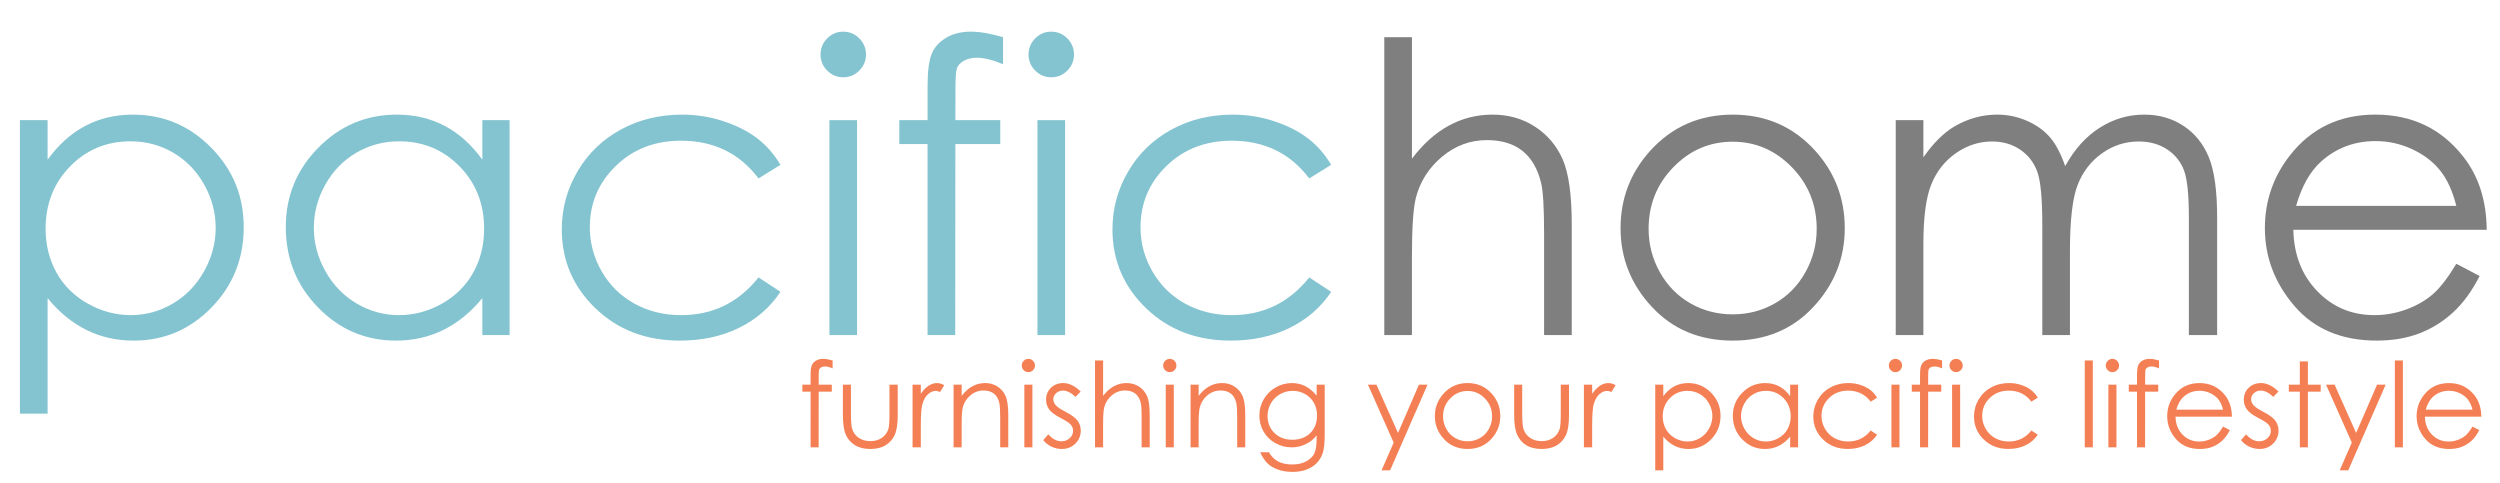 <?xml version="1.0" encoding="utf-8"?>
<!-- Generator: Adobe Illustrator 15.0.0, SVG Export Plug-In . SVG Version: 6.00 Build 0)  -->
<!DOCTYPE svg PUBLIC "-//W3C//DTD SVG 1.1//EN" "http://www.w3.org/Graphics/SVG/1.1/DTD/svg11.dtd">
<svg version="1.1" id="Layer_1" xmlns="http://www.w3.org/2000/svg" xmlns:xlink="http://www.w3.org/1999/xlink" x="0px" y="0px"
	 width="306.087px" height="59.131px" viewBox="0 0 306.087 59.131" enable-background="new 0 0 306.087 59.131"
	 xml:space="preserve">
<g>
	<path fill="#83C4D0" d="M25.854,18.074c-2.657-2.694-5.854-4.04-9.59-4.04c-2.144,0-4.085,0.46-5.823,1.38
		c-1.742,0.918-3.276,2.299-4.613,4.134v-4.837H2.44V50.65h3.388V36.504c1.414,1.727,3.002,3.021,4.758,3.893
		c1.755,0.871,3.68,1.306,5.773,1.306c3.723,0,6.898-1.35,9.532-4.051s3.95-5.983,3.95-9.855
		C29.841,24.008,28.512,20.766,25.854,18.074z M24.984,33.221c-0.949,1.69-2.225,3.004-3.826,3.949
		c-1.599,0.942-3.309,1.413-5.125,1.413c-1.851,0-3.607-0.468-5.272-1.402c-1.666-0.933-2.943-2.197-3.838-3.792
		c-0.892-1.595-1.339-3.39-1.339-5.386c0-3.046,1.003-5.592,3.005-7.638c2.002-2.043,4.468-3.064,7.396-3.064
		c1.882,0,3.617,0.461,5.213,1.387c1.591,0.931,2.857,2.227,3.8,3.902c0.938,1.678,1.411,3.447,1.411,5.315
		C26.408,29.758,25.931,31.53,24.984,33.221z"/>
	<path fill="#83C4D0" d="M59.054,14.711v4.837c-1.321-1.835-2.857-3.216-4.605-4.134c-1.75-0.92-3.707-1.38-5.866-1.38
		c-3.739,0-6.941,1.346-9.6,4.04c-2.66,2.691-3.991,5.934-3.991,9.722c0,3.872,1.316,7.154,3.955,9.855
		c2.636,2.701,5.814,4.051,9.54,4.051c2.095,0,4.026-0.435,5.793-1.306c1.764-0.871,3.356-2.166,4.774-3.893v4.521h3.338V14.711
		H59.054z M57.933,33.389c-0.896,1.595-2.171,2.859-3.83,3.792c-1.658,0.935-3.414,1.402-5.267,1.402
		c-1.836,0-3.556-0.471-5.158-1.413c-1.602-0.945-2.879-2.259-3.828-3.949s-1.425-3.463-1.425-5.315c0-1.868,0.47-3.638,1.412-5.315
		c0.94-1.676,2.211-2.972,3.806-3.902c1.595-0.926,3.334-1.387,5.218-1.387c2.933,0,5.398,1.021,7.404,3.064
		c2.006,2.046,3.008,4.592,3.008,7.638C59.273,29.999,58.825,31.794,57.933,33.389z"/>
	<path fill="#83C4D0" d="M95.554,20.178l-2.685,1.668c-2.318-3.077-5.482-4.617-9.494-4.617c-3.204,0-5.864,1.028-7.981,3.091
		c-2.119,2.061-3.179,4.565-3.179,7.512c0,1.919,0.486,3.722,1.462,5.413c0.976,1.689,2.312,3.004,4.01,3.937
		c1.701,0.935,3.603,1.402,5.713,1.402c3.866,0,7.023-1.539,9.47-4.618l2.685,1.766c-1.258,1.894-2.945,3.36-5.066,4.405
		s-4.534,1.566-7.243,1.566c-4.16,0-7.61-1.322-10.351-3.967c-2.743-2.643-4.112-5.858-4.112-9.648c0-2.548,0.643-4.916,1.923-7.098
		c1.281-2.187,3.043-3.891,5.285-5.117c2.241-1.224,4.748-1.838,7.521-1.838c1.742,0,3.423,0.267,5.044,0.798
		c1.62,0.533,2.992,1.227,4.121,2.08C93.804,17.768,94.764,18.855,95.554,20.178z"/>
	<path fill="#83C4D0" d="M103.232,3.876c0.769,0,1.429,0.274,1.975,0.823c0.544,0.548,0.82,1.208,0.82,1.981
		c0,0.762-0.276,1.412-0.82,1.962c-0.546,0.548-1.206,0.819-1.975,0.819c-0.755,0-1.404-0.271-1.951-0.819
		c-0.547-0.55-0.818-1.2-0.818-1.962c0-0.773,0.271-1.434,0.818-1.981C101.828,4.15,102.477,3.876,103.232,3.876z"/>
	<rect x="101.551" y="14.711" fill="#83C4D0" width="3.385" height="26.314"/>
	<path fill="#83C4D0" d="M118.864,3.876c1.098,0,2.412,0.227,3.943,0.679v3.314c-1.242-0.533-2.306-0.801-3.193-0.801
		c-0.66,0-1.208,0.134-1.645,0.399c-0.434,0.265-0.709,0.573-0.821,0.919c-0.113,0.347-0.17,1.271-0.17,2.769l-0.004,3.556h5.494
		v2.926h-5.496l-0.019,23.389h-3.386V17.637h-3.46v-2.926h3.46v-4.109c0-1.889,0.174-3.234,0.521-4.04
		c0.346-0.806,0.935-1.455,1.766-1.947C116.686,4.123,117.688,3.876,118.864,3.876L118.864,3.876z"/>
	<path fill="#83C4D0" d="M128.699,3.876c0.772,0,1.429,0.274,1.977,0.823c0.545,0.548,0.818,1.208,0.818,1.981
		c0,0.762-0.273,1.412-0.818,1.962c-0.548,0.548-1.204,0.819-1.977,0.819c-0.755,0-1.404-0.271-1.951-0.819
		c-0.545-0.55-0.818-1.2-0.818-1.962c0-0.773,0.273-1.434,0.818-1.981C127.294,4.15,127.944,3.876,128.699,3.876z"/>
	<rect x="127.02" y="14.711" fill="#83C4D0" width="3.386" height="26.314"/>
	<path fill="#83C4D0" d="M162.98,20.178l-2.685,1.668c-2.318-3.077-5.484-4.617-9.496-4.617c-3.203,0-5.863,1.028-7.982,3.091
		c-2.118,2.061-3.177,4.565-3.177,7.512c0,1.919,0.486,3.722,1.462,5.413c0.975,1.689,2.312,3.004,4.011,3.937
		c1.698,0.935,3.602,1.402,5.712,1.402c3.865,0,7.021-1.539,9.471-4.618l2.685,1.766c-1.258,1.894-2.946,3.36-5.066,4.405
		c-2.121,1.045-4.536,1.566-7.244,1.566c-4.159,0-7.61-1.322-10.352-3.967c-2.741-2.643-4.113-5.858-4.113-9.648
		c0-2.548,0.643-4.916,1.926-7.098c1.28-2.187,3.041-3.891,5.283-5.117c2.242-1.224,4.747-1.838,7.521-1.838
		c1.743,0,3.423,0.267,5.042,0.798c1.623,0.533,2.997,1.227,4.125,2.08C161.23,17.768,162.189,18.855,162.98,20.178z"/>
	<path fill="#807F80" d="M169.484,4.555h3.386v14.873c1.368-1.807,2.879-3.155,4.523-4.051c1.642-0.895,3.425-1.343,5.343-1.343
		c1.967,0,3.714,0.5,5.236,1.499c1.523,1.001,2.648,2.344,3.374,4.027c0.726,1.686,1.09,4.325,1.09,7.923v13.542h-3.386V28.474
		c0-3.028-0.123-5.056-0.364-6.07c-0.419-1.741-1.182-3.053-2.286-3.932c-1.104-0.877-2.551-1.318-4.341-1.318
		c-2.049,0-3.88,0.678-5.503,2.033c-1.619,1.354-2.687,3.03-3.203,5.029c-0.325,1.291-0.483,3.676-0.483,7.16v9.649h-3.386V4.555z"
		/>
	<path fill="#807F80" d="M222.227,18.434c-2.663-2.932-6.023-4.399-10.078-4.399c-4.069,0-7.437,1.476-10.104,4.426
		c-2.42,2.679-3.631,5.837-3.631,9.483c0,3.674,1.277,6.888,3.839,9.636c2.562,2.75,5.858,4.123,9.896,4.123
		c4.022,0,7.314-1.373,9.872-4.123c2.559-2.748,3.842-5.962,3.842-9.636C225.863,24.282,224.65,21.113,222.227,18.434z
		 M221.043,33.337c-0.92,1.643-2.165,2.911-3.737,3.807c-1.568,0.895-3.292,1.343-5.169,1.343c-1.876,0-3.601-0.448-5.169-1.343
		c-1.568-0.896-2.815-2.164-3.738-3.807c-0.923-1.647-1.383-3.42-1.383-5.323c0-2.95,1.011-5.466,3.033-7.546
		s4.442-3.118,7.257-3.118c2.8,0,5.214,1.038,7.245,3.118c2.029,2.08,3.045,4.596,3.045,7.546
		C222.427,29.917,221.966,31.689,221.043,33.337z"/>
	<path fill="#807F80" d="M232.103,14.711h3.386v4.548c1.179-1.679,2.389-2.902,3.632-3.677c1.714-1.032,3.511-1.548,5.4-1.548
		c1.273,0,2.484,0.25,3.631,0.752c1.146,0.498,2.084,1.163,2.81,1.994c0.728,0.831,1.357,2.019,1.888,3.565
		c1.128-2.062,2.531-3.628,4.224-4.703c1.688-1.073,3.507-1.608,5.451-1.608c1.819,0,3.425,0.46,4.814,1.38
		c1.39,0.918,2.424,2.199,3.102,3.845c0.676,1.646,1.013,4.112,1.013,7.401v14.365h-3.459V26.66c0-2.821-0.2-4.761-0.603-5.816
		c-0.401-1.055-1.088-1.909-2.06-2.555c-0.975-0.641-2.135-0.966-3.482-0.966c-1.642,0-3.141,0.484-4.498,1.452
		c-1.357,0.969-2.352,2.256-2.976,3.868c-0.628,1.613-0.942,4.306-0.942,8.08v10.302h-3.385v-13.47c0-3.177-0.195-5.334-0.592-6.47
		c-0.395-1.138-1.086-2.048-2.069-2.733c-0.981-0.686-2.151-1.029-3.507-1.029c-1.562,0-3.025,0.473-4.388,1.414
		c-1.364,0.944-2.37,2.214-3.022,3.811c-0.653,1.596-0.981,4.039-0.981,7.329v11.148h-3.386V14.711z"/>
	<path fill="#807F80" d="M297.855,36.027c-0.89,0.773-1.966,1.392-3.232,1.856c-1.269,0.468-2.57,0.699-3.911,0.699
		c-2.777,0-5.108-0.978-6.998-2.934c-1.888-1.955-2.865-4.458-2.929-7.515h23.675c-0.03-3.595-0.998-6.593-2.904-8.997
		c-2.678-3.403-6.261-5.104-10.747-5.104c-4.356,0-7.836,1.662-10.434,4.983c-2.049,2.61-3.074,5.586-3.074,8.926
		c0,3.545,1.212,6.727,3.633,9.54c2.42,2.812,5.775,4.219,10.069,4.219c1.937,0,3.669-0.295,5.204-0.882
		c1.533-0.589,2.914-1.447,4.139-2.577c1.229-1.127,2.309-2.608,3.246-4.45l-2.854-1.496
		C299.704,34.015,298.744,35.258,297.855,36.027z M284.197,19.767c1.857-1.662,4.076-2.492,6.659-2.492
		c1.565,0,3.061,0.331,4.479,0.994c1.422,0.659,2.562,1.528,3.426,2.61c0.864,1.08,1.524,2.522,1.977,4.329h-19.614
		C281.815,22.791,282.841,20.976,284.197,19.767z"/>
	<path fill="#F47F54" d="M100.791,43.936c0.319,0,0.701,0.067,1.15,0.198V45.1c-0.363-0.155-0.674-0.231-0.932-0.231
		c-0.194,0-0.354,0.038-0.48,0.115s-0.207,0.167-0.239,0.269c-0.033,0.101-0.05,0.369-0.05,0.807l-0.002,1.039h1.604v0.853h-1.604
		l-0.005,6.821h-0.988V47.95h-1.009v-0.853h1.009v-1.2c0-0.549,0.05-0.942,0.151-1.178s0.272-0.425,0.516-0.569
		C100.154,44.008,100.447,43.936,100.791,43.936L100.791,43.936z M103.197,47.098h0.987v3.583c0,0.875,0.046,1.478,0.142,1.806
		c0.142,0.469,0.409,0.842,0.808,1.114c0.399,0.273,0.873,0.409,1.424,0.409c0.553,0,1.018-0.133,1.402-0.399
		c0.385-0.264,0.649-0.615,0.796-1.048c0.101-0.293,0.148-0.923,0.148-1.882v-3.583h1.009v3.765c0,1.061-0.123,1.857-0.37,2.392
		c-0.247,0.539-0.619,0.958-1.115,1.259c-0.495,0.306-1.118,0.457-1.864,0.457c-0.749,0-1.373-0.151-1.874-0.457
		c-0.501-0.301-0.875-0.725-1.122-1.268c-0.247-0.542-0.37-1.361-0.37-2.452V47.098z M111.728,47.098h1.01v1.12
		c0.299-0.441,0.619-0.773,0.952-0.992c0.335-0.219,0.683-0.326,1.044-0.326c0.271,0,0.565,0.088,0.875,0.259l-0.516,0.835
		c-0.207-0.091-0.381-0.135-0.521-0.135c-0.328,0-0.646,0.135-0.953,0.405c-0.305,0.271-0.539,0.689-0.697,1.26
		c-0.122,0.439-0.184,1.32-0.184,2.651v2.597h-1.01V47.098z M116.755,47.098h0.988v1.373c0.396-0.525,0.833-0.919,1.312-1.179
		c0.478-0.263,1.002-0.393,1.566-0.393c0.572,0,1.081,0.145,1.526,0.438c0.446,0.291,0.774,0.683,0.984,1.178
		c0.212,0.492,0.317,1.261,0.317,2.309v3.948h-0.988v-3.659c0-0.886-0.037-1.477-0.11-1.774c-0.113-0.507-0.332-0.887-0.656-1.143
		c-0.325-0.26-0.749-0.386-1.271-0.386c-0.599,0-1.133,0.196-1.605,0.59c-0.473,0.397-0.785,0.885-0.936,1.469
		c-0.095,0.382-0.141,1.078-0.141,2.088v2.815h-0.988V47.098z M125.905,43.936c0.224,0,0.416,0.083,0.575,0.242
		c0.158,0.158,0.239,0.35,0.239,0.577c0,0.221-0.081,0.41-0.239,0.569c-0.159,0.162-0.352,0.239-0.575,0.239
		c-0.223,0-0.41-0.077-0.57-0.239c-0.159-0.159-0.238-0.349-0.238-0.569c0-0.228,0.079-0.419,0.238-0.577
		C125.495,44.019,125.682,43.936,125.905,43.936z M125.415,47.098h0.987v7.674h-0.987V47.098z M130.181,46.899
		c0.705,0,1.418,0.343,2.134,1.036l-0.635,0.656c-0.528-0.512-1.046-0.771-1.551-0.771c-0.319,0-0.595,0.107-0.823,0.32
		c-0.229,0.213-0.342,0.456-0.342,0.739c0,0.249,0.094,0.488,0.281,0.713c0.188,0.229,0.586,0.502,1.188,0.811
		c0.735,0.381,1.236,0.747,1.502,1.102c0.257,0.359,0.387,0.76,0.387,1.209c0,0.627-0.222,1.162-0.664,1.6s-0.997,0.655-1.661,0.655
		c-0.443,0-0.865-0.097-1.268-0.289c-0.404-0.193-0.737-0.46-1-0.797l0.62-0.705c0.505,0.567,1.038,0.853,1.605,0.853
		c0.396,0,0.732-0.128,1.012-0.38c0.276-0.256,0.417-0.555,0.417-0.898c0-0.283-0.091-0.533-0.276-0.754
		c-0.184-0.215-0.599-0.489-1.243-0.816c-0.695-0.359-1.167-0.712-1.415-1.061c-0.251-0.347-0.374-0.745-0.374-1.19
		c0-0.586,0.197-1.07,0.596-1.454C129.069,47.092,129.572,46.899,130.181,46.899L130.181,46.899z M134.07,44.134h0.987v4.337
		c0.4-0.525,0.839-0.919,1.319-1.179c0.48-0.263,1-0.393,1.56-0.393c0.575,0,1.083,0.145,1.527,0.438
		c0.444,0.291,0.773,0.683,0.984,1.174c0.21,0.491,0.318,1.262,0.318,2.312v3.948h-0.989v-3.659c0-0.886-0.034-1.477-0.104-1.774
		c-0.124-0.507-0.346-0.887-0.667-1.143c-0.323-0.26-0.744-0.386-1.267-0.386c-0.597,0-1.133,0.196-1.605,0.59
		c-0.473,0.397-0.785,0.885-0.936,1.469c-0.095,0.375-0.141,1.071-0.141,2.088v2.815h-0.987V44.134z M143.217,43.936
		c0.226,0,0.418,0.083,0.577,0.242c0.159,0.158,0.238,0.35,0.238,0.577c0,0.221-0.079,0.41-0.238,0.569
		c-0.159,0.162-0.352,0.239-0.577,0.239c-0.218,0-0.408-0.077-0.567-0.239c-0.159-0.159-0.24-0.349-0.24-0.569
		c0-0.228,0.081-0.419,0.24-0.577C142.809,44.019,143,43.936,143.217,43.936z M142.727,47.098h0.988v7.674h-0.988V47.098z
		 M145.769,47.098h0.988v1.373c0.395-0.525,0.832-0.919,1.312-1.179c0.479-0.263,1.002-0.393,1.566-0.393
		c0.572,0,1.082,0.145,1.527,0.438c0.444,0.291,0.772,0.683,0.984,1.178c0.212,0.492,0.317,1.261,0.317,2.309v3.948h-0.988v-3.659
		c0-0.886-0.037-1.477-0.109-1.774c-0.116-0.507-0.335-0.887-0.659-1.143c-0.324-0.26-0.748-0.386-1.271-0.386
		c-0.597,0-1.133,0.196-1.605,0.59c-0.473,0.397-0.783,0.885-0.935,1.469c-0.096,0.382-0.141,1.078-0.141,2.088v2.815h-0.988V47.098
		z M161.201,47.098h0.99v6.116c0,1.077-0.094,1.864-0.282,2.362c-0.26,0.706-0.708,1.248-1.348,1.628
		c-0.641,0.382-1.409,0.572-2.308,0.572c-0.657,0-1.251-0.094-1.775-0.28c-0.523-0.185-0.95-0.434-1.28-0.75
		c-0.327-0.312-0.632-0.771-0.908-1.376h1.07c0.292,0.509,0.669,0.886,1.132,1.131c0.462,0.243,1.033,0.366,1.716,0.366
		c0.673,0,1.243-0.128,1.706-0.376c0.466-0.253,0.795-0.567,0.993-0.946c0.198-0.38,0.294-0.994,0.294-1.84v-0.394
		c-0.37,0.471-0.825,0.831-1.361,1.083c-0.536,0.253-1.104,0.377-1.708,0.377c-0.707,0-1.37-0.175-1.993-0.524
		c-0.621-0.352-1.103-0.822-1.439-1.415c-0.339-0.594-0.509-1.246-0.509-1.955c0-0.711,0.176-1.371,0.529-1.986
		c0.354-0.612,0.842-1.1,1.465-1.454c0.625-0.359,1.284-0.537,1.977-0.537c0.574,0,1.106,0.118,1.604,0.355
		c0.497,0.239,0.976,0.631,1.436,1.174V47.098z M158.29,47.852c-0.561,0-1.079,0.135-1.559,0.403
		c-0.48,0.272-0.856,0.646-1.131,1.124c-0.271,0.478-0.407,0.992-0.407,1.548c0,0.842,0.282,1.537,0.845,2.089
		c0.566,0.548,1.297,0.824,2.194,0.824c0.908,0,1.64-0.272,2.191-0.817c0.553-0.547,0.829-1.263,0.829-2.153
		c0-0.575-0.127-1.094-0.381-1.548c-0.254-0.453-0.614-0.811-1.079-1.076C159.326,47.982,158.825,47.852,158.29,47.852z
		 M167.482,47.098h1.044l2.639,5.908l2.562-5.908h1.051l-4.58,10.483h-1.044l1.479-3.392L167.482,47.098z M176.74,48.188
		c0.776-0.858,1.761-1.289,2.945-1.289c1.183,0,2.164,0.428,2.943,1.283c0.706,0.778,1.059,1.704,1.059,2.772
		c0,1.073-0.374,2.01-1.121,2.812c-0.746,0.803-1.707,1.203-2.881,1.203c-1.176,0-2.137-0.4-2.885-1.203
		c-0.749-0.802-1.121-1.738-1.121-2.812C175.679,49.892,176.033,48.973,176.74,48.188L176.74,48.188z M179.683,47.867
		c-0.822,0-1.529,0.301-2.116,0.908c-0.591,0.606-0.888,1.34-0.888,2.202c0,0.553,0.137,1.071,0.407,1.55
		c0.268,0.482,0.629,0.852,1.09,1.111c0.456,0.262,0.959,0.393,1.507,0.393s1.051-0.131,1.509-0.393
		c0.458-0.26,0.82-0.629,1.091-1.111c0.268-0.479,0.402-0.997,0.402-1.55c0-0.862-0.297-1.596-0.888-2.202
		C181.203,48.168,180.5,47.867,179.683,47.867z M185.384,47.098h0.987v3.583c0,0.875,0.05,1.478,0.145,1.806
		c0.142,0.469,0.409,0.842,0.809,1.114c0.396,0.273,0.871,0.409,1.422,0.409c0.553,0,1.02-0.133,1.403-0.399
		c0.385-0.264,0.65-0.615,0.795-1.048c0.099-0.293,0.147-0.923,0.147-1.882v-3.583h1.009v3.765c0,1.061-0.123,1.857-0.37,2.392
		c-0.246,0.539-0.617,0.958-1.112,1.259c-0.498,0.306-1.119,0.457-1.869,0.457c-0.746,0-1.372-0.151-1.873-0.457
		c-0.499-0.301-0.873-0.725-1.118-1.268c-0.249-0.542-0.374-1.361-0.374-2.452V47.098z M193.926,47.098h1.009v1.12
		c0.304-0.441,0.621-0.773,0.954-0.992c0.334-0.219,0.68-0.326,1.043-0.326c0.273,0,0.566,0.088,0.875,0.259l-0.516,0.835
		c-0.206-0.091-0.379-0.135-0.521-0.135c-0.329,0-0.646,0.135-0.953,0.405c-0.307,0.271-0.539,0.689-0.699,1.26
		c-0.12,0.439-0.184,1.32-0.184,2.651v2.597h-1.009V47.098z M202.658,47.098h0.988v1.409c0.392-0.536,0.84-0.938,1.349-1.207
		c0.507-0.268,1.071-0.4,1.696-0.4c1.091,0,2.023,0.395,2.8,1.178c0.774,0.784,1.163,1.729,1.163,2.836
		c0,1.13-0.385,2.085-1.152,2.875c-0.77,0.787-1.695,1.182-2.78,1.182c-0.612,0-1.173-0.128-1.685-0.38
		c-0.512-0.256-0.975-0.636-1.391-1.137v4.128h-0.988V47.098z M206.61,47.852c-0.854,0-1.573,0.298-2.155,0.893
		c-0.586,0.598-0.879,1.341-0.879,2.229c0,0.582,0.131,1.104,0.392,1.572c0.261,0.464,0.635,0.833,1.119,1.105
		c0.486,0.272,0.998,0.406,1.538,0.406c0.531,0,1.03-0.136,1.496-0.41c0.467-0.275,0.839-0.658,1.114-1.153
		c0.278-0.493,0.417-1.009,0.417-1.551s-0.139-1.061-0.413-1.548c-0.273-0.487-0.642-0.87-1.108-1.141
		C207.665,47.986,207.161,47.852,206.61,47.852z M220.152,47.098v7.674h-0.975v-1.318c-0.412,0.501-0.876,0.881-1.392,1.137
		c-0.515,0.252-1.077,0.38-1.692,0.38c-1.084,0-2.014-0.395-2.781-1.182c-0.768-0.79-1.154-1.745-1.154-2.875
		c0-1.106,0.389-2.052,1.165-2.836c0.778-0.783,1.709-1.178,2.801-1.178c0.63,0,1.2,0.133,1.71,0.4
		c0.511,0.269,0.959,0.671,1.344,1.207v-1.409H220.152z M216.204,47.852c-0.55,0-1.056,0.135-1.521,0.403
		c-0.466,0.271-0.836,0.653-1.11,1.141c-0.273,0.487-0.412,1.006-0.412,1.548s0.141,1.058,0.415,1.551
		c0.279,0.495,0.649,0.878,1.118,1.153c0.466,0.274,0.969,0.41,1.505,0.41c0.542,0,1.053-0.134,1.537-0.406
		c0.482-0.272,0.855-0.642,1.114-1.105c0.262-0.468,0.393-0.99,0.393-1.572c0-0.889-0.292-1.632-0.875-2.229
		C217.779,48.149,217.061,47.852,216.204,47.852z M229.822,48.69l-0.783,0.486c-0.677-0.898-1.6-1.348-2.769-1.348
		c-0.936,0-1.712,0.302-2.329,0.904c-0.617,0.6-0.928,1.33-0.928,2.189c0,0.561,0.143,1.087,0.427,1.578
		c0.286,0.494,0.674,0.878,1.171,1.15c0.494,0.272,1.05,0.406,1.665,0.406c1.128,0,2.051-0.447,2.763-1.343l0.783,0.513
		c-0.366,0.554-0.859,0.98-1.479,1.285c-0.617,0.303-1.322,0.457-2.112,0.457c-1.214,0-2.22-0.386-3.021-1.156
		c-0.797-0.774-1.199-1.709-1.199-2.816c0-0.743,0.189-1.433,0.561-2.071c0.376-0.637,0.889-1.135,1.543-1.489
		c0.654-0.359,1.386-0.537,2.193-0.537c0.508,0,1,0.075,1.471,0.232c0.474,0.154,0.875,0.358,1.204,0.605
		C229.312,47.986,229.593,48.306,229.822,48.69z M232.064,43.936c0.227,0,0.417,0.083,0.577,0.242
		c0.159,0.158,0.237,0.35,0.237,0.577c0,0.221-0.078,0.41-0.237,0.569c-0.16,0.162-0.351,0.239-0.577,0.239
		c-0.22,0-0.41-0.077-0.567-0.239c-0.16-0.159-0.238-0.349-0.238-0.569c0-0.228,0.078-0.419,0.238-0.577
		C231.654,44.019,231.844,43.936,232.064,43.936z M231.576,47.098h0.986v7.674h-0.986V47.098z M236.626,43.936
		c0.32,0,0.703,0.067,1.152,0.198V45.1c-0.363-0.155-0.674-0.231-0.934-0.231c-0.192,0-0.352,0.038-0.479,0.115
		s-0.207,0.167-0.241,0.269c-0.031,0.101-0.048,0.369-0.048,0.807l-0.002,1.039h1.602v0.853h-1.603l-0.003,6.821h-0.99V47.95h-1.01
		v-0.853h1.01v-1.2c0-0.549,0.05-0.942,0.152-1.178c0.1-0.235,0.272-0.425,0.516-0.569C235.99,44.008,236.283,43.936,236.626,43.936
		L236.626,43.936z M239.493,43.936c0.227,0,0.417,0.083,0.575,0.242c0.159,0.158,0.24,0.35,0.24,0.577
		c0,0.221-0.081,0.41-0.24,0.569c-0.158,0.162-0.349,0.239-0.575,0.239c-0.22,0-0.411-0.077-0.568-0.239
		c-0.159-0.159-0.239-0.349-0.239-0.569c0-0.228,0.08-0.419,0.239-0.577C239.082,44.019,239.273,43.936,239.493,43.936z
		 M239.003,47.098h0.986v7.674h-0.986V47.098z M249.496,48.69l-0.785,0.486c-0.675-0.898-1.598-1.348-2.767-1.348
		c-0.937,0-1.712,0.302-2.331,0.904c-0.617,0.6-0.926,1.33-0.926,2.189c0,0.561,0.141,1.087,0.427,1.578
		c0.282,0.494,0.671,0.878,1.168,1.15s1.051,0.406,1.668,0.406c1.128,0,2.049-0.447,2.761-1.343l0.785,0.513
		c-0.368,0.554-0.86,0.98-1.479,1.285c-0.619,0.303-1.322,0.457-2.112,0.457c-1.214,0-2.222-0.386-3.021-1.156
		c-0.799-0.774-1.199-1.709-1.199-2.816c0-0.743,0.187-1.433,0.561-2.071c0.374-0.637,0.887-1.135,1.541-1.489
		c0.654-0.359,1.386-0.537,2.195-0.537c0.508,0,0.998,0.075,1.471,0.232c0.473,0.154,0.872,0.358,1.202,0.605
		C248.984,47.986,249.265,48.306,249.496,48.69z M255.248,44.134h0.987v10.638h-0.987V44.134z M258.631,43.936
		c0.225,0,0.415,0.083,0.574,0.242c0.159,0.158,0.24,0.35,0.24,0.577c0,0.221-0.081,0.41-0.24,0.569
		c-0.159,0.162-0.35,0.239-0.574,0.239c-0.221,0-0.411-0.077-0.57-0.239c-0.159-0.159-0.238-0.349-0.238-0.569
		c0-0.228,0.079-0.419,0.238-0.577C258.22,44.019,258.411,43.936,258.631,43.936z M258.14,47.098h0.988v7.674h-0.988V47.098z
		 M263.193,43.936c0.319,0,0.702,0.067,1.15,0.198V45.1c-0.363-0.155-0.674-0.231-0.932-0.231c-0.194,0-0.354,0.038-0.48,0.115
		s-0.208,0.167-0.241,0.269c-0.03,0.101-0.047,0.369-0.047,0.807v1.039h1.601v0.853h-1.603l-0.008,6.821h-0.986V47.95h-1.009v-0.853
		h1.009v-1.2c0-0.549,0.05-0.942,0.151-1.178s0.272-0.425,0.516-0.569C262.556,44.008,262.849,43.936,263.193,43.936L263.193,43.936
		z M272.179,52.227l0.833,0.436c-0.272,0.535-0.59,0.971-0.945,1.299c-0.36,0.33-0.763,0.578-1.209,0.75
		c-0.448,0.172-0.954,0.259-1.517,0.259c-1.255,0-2.232-0.41-2.939-1.231c-0.706-0.818-1.061-1.749-1.061-2.783
		c0-0.974,0.3-1.842,0.896-2.601c0.759-0.97,1.774-1.455,3.045-1.455c1.309,0,2.353,0.494,3.136,1.487
		c0.555,0.701,0.837,1.576,0.847,2.624h-6.907c0.019,0.894,0.305,1.621,0.855,2.195c0.552,0.566,1.232,0.852,2.04,0.852
		c0.393,0,0.771-0.066,1.141-0.204c0.37-0.134,0.684-0.315,0.945-0.538C271.597,53.092,271.876,52.727,272.179,52.227z
		 M272.179,50.155c-0.131-0.524-0.325-0.943-0.576-1.26c-0.253-0.315-0.587-0.57-1-0.764c-0.413-0.191-0.848-0.287-1.307-0.287
		c-0.753,0-1.4,0.242-1.942,0.727c-0.396,0.351-0.695,0.882-0.897,1.584H272.179z M276.83,46.899c0.705,0,1.416,0.343,2.135,1.036
		l-0.635,0.656c-0.529-0.512-1.047-0.771-1.552-0.771c-0.32,0-0.595,0.107-0.823,0.32c-0.229,0.213-0.342,0.456-0.342,0.739
		c0,0.249,0.094,0.488,0.282,0.713c0.187,0.229,0.585,0.502,1.188,0.811c0.733,0.381,1.232,0.747,1.498,1.102
		c0.259,0.359,0.39,0.76,0.39,1.209c0,0.627-0.223,1.162-0.665,1.6c-0.444,0.438-0.997,0.655-1.66,0.655
		c-0.444,0-0.866-0.097-1.271-0.289c-0.401-0.193-0.734-0.46-0.998-0.797l0.621-0.705c0.504,0.567,1.039,0.853,1.605,0.853
		c0.395,0,0.732-0.128,1.011-0.38c0.277-0.256,0.418-0.555,0.418-0.898c0-0.283-0.094-0.533-0.277-0.754
		c-0.184-0.215-0.598-0.489-1.243-0.816c-0.695-0.359-1.165-0.712-1.415-1.061c-0.251-0.347-0.376-0.745-0.376-1.19
		c0-0.586,0.2-1.07,0.599-1.454C275.718,47.092,276.22,46.899,276.83,46.899L276.83,46.899z M281.579,44.247h0.988v2.851h1.566
		v0.853h-1.566v6.821h-0.988V47.95h-1.348v-0.853h1.348V44.247z M284.79,47.098h1.044l2.639,5.908l2.562-5.908h1.052l-4.579,10.483
		h-1.045l1.479-3.392L284.79,47.098z M293.213,44.134h0.985v10.638h-0.985V44.134z M302.716,52.227l0.833,0.436
		c-0.272,0.535-0.587,0.971-0.946,1.299c-0.36,0.33-0.76,0.578-1.208,0.75c-0.446,0.172-0.954,0.259-1.519,0.259
		c-1.253,0-2.23-0.41-2.938-1.231c-0.704-0.818-1.061-1.749-1.061-2.783c0-0.974,0.3-1.842,0.9-2.601
		c0.757-0.97,1.771-1.455,3.041-1.455c1.309,0,2.354,0.494,3.137,1.487c0.554,0.701,0.836,1.576,0.847,2.624h-6.909
		c0.022,0.894,0.306,1.621,0.856,2.195c0.55,0.566,1.233,0.852,2.041,0.852c0.392,0,0.772-0.066,1.141-0.204
		c0.37-0.134,0.683-0.315,0.944-0.538C302.134,53.092,302.417,52.727,302.716,52.227z M302.716,50.155
		c-0.13-0.524-0.324-0.943-0.575-1.26c-0.252-0.315-0.586-0.57-1-0.764c-0.415-0.191-0.849-0.287-1.308-0.287
		c-0.752,0-1.4,0.242-1.94,0.727c-0.396,0.351-0.695,0.882-0.899,1.584H302.716z"/>
</g>
</svg>
